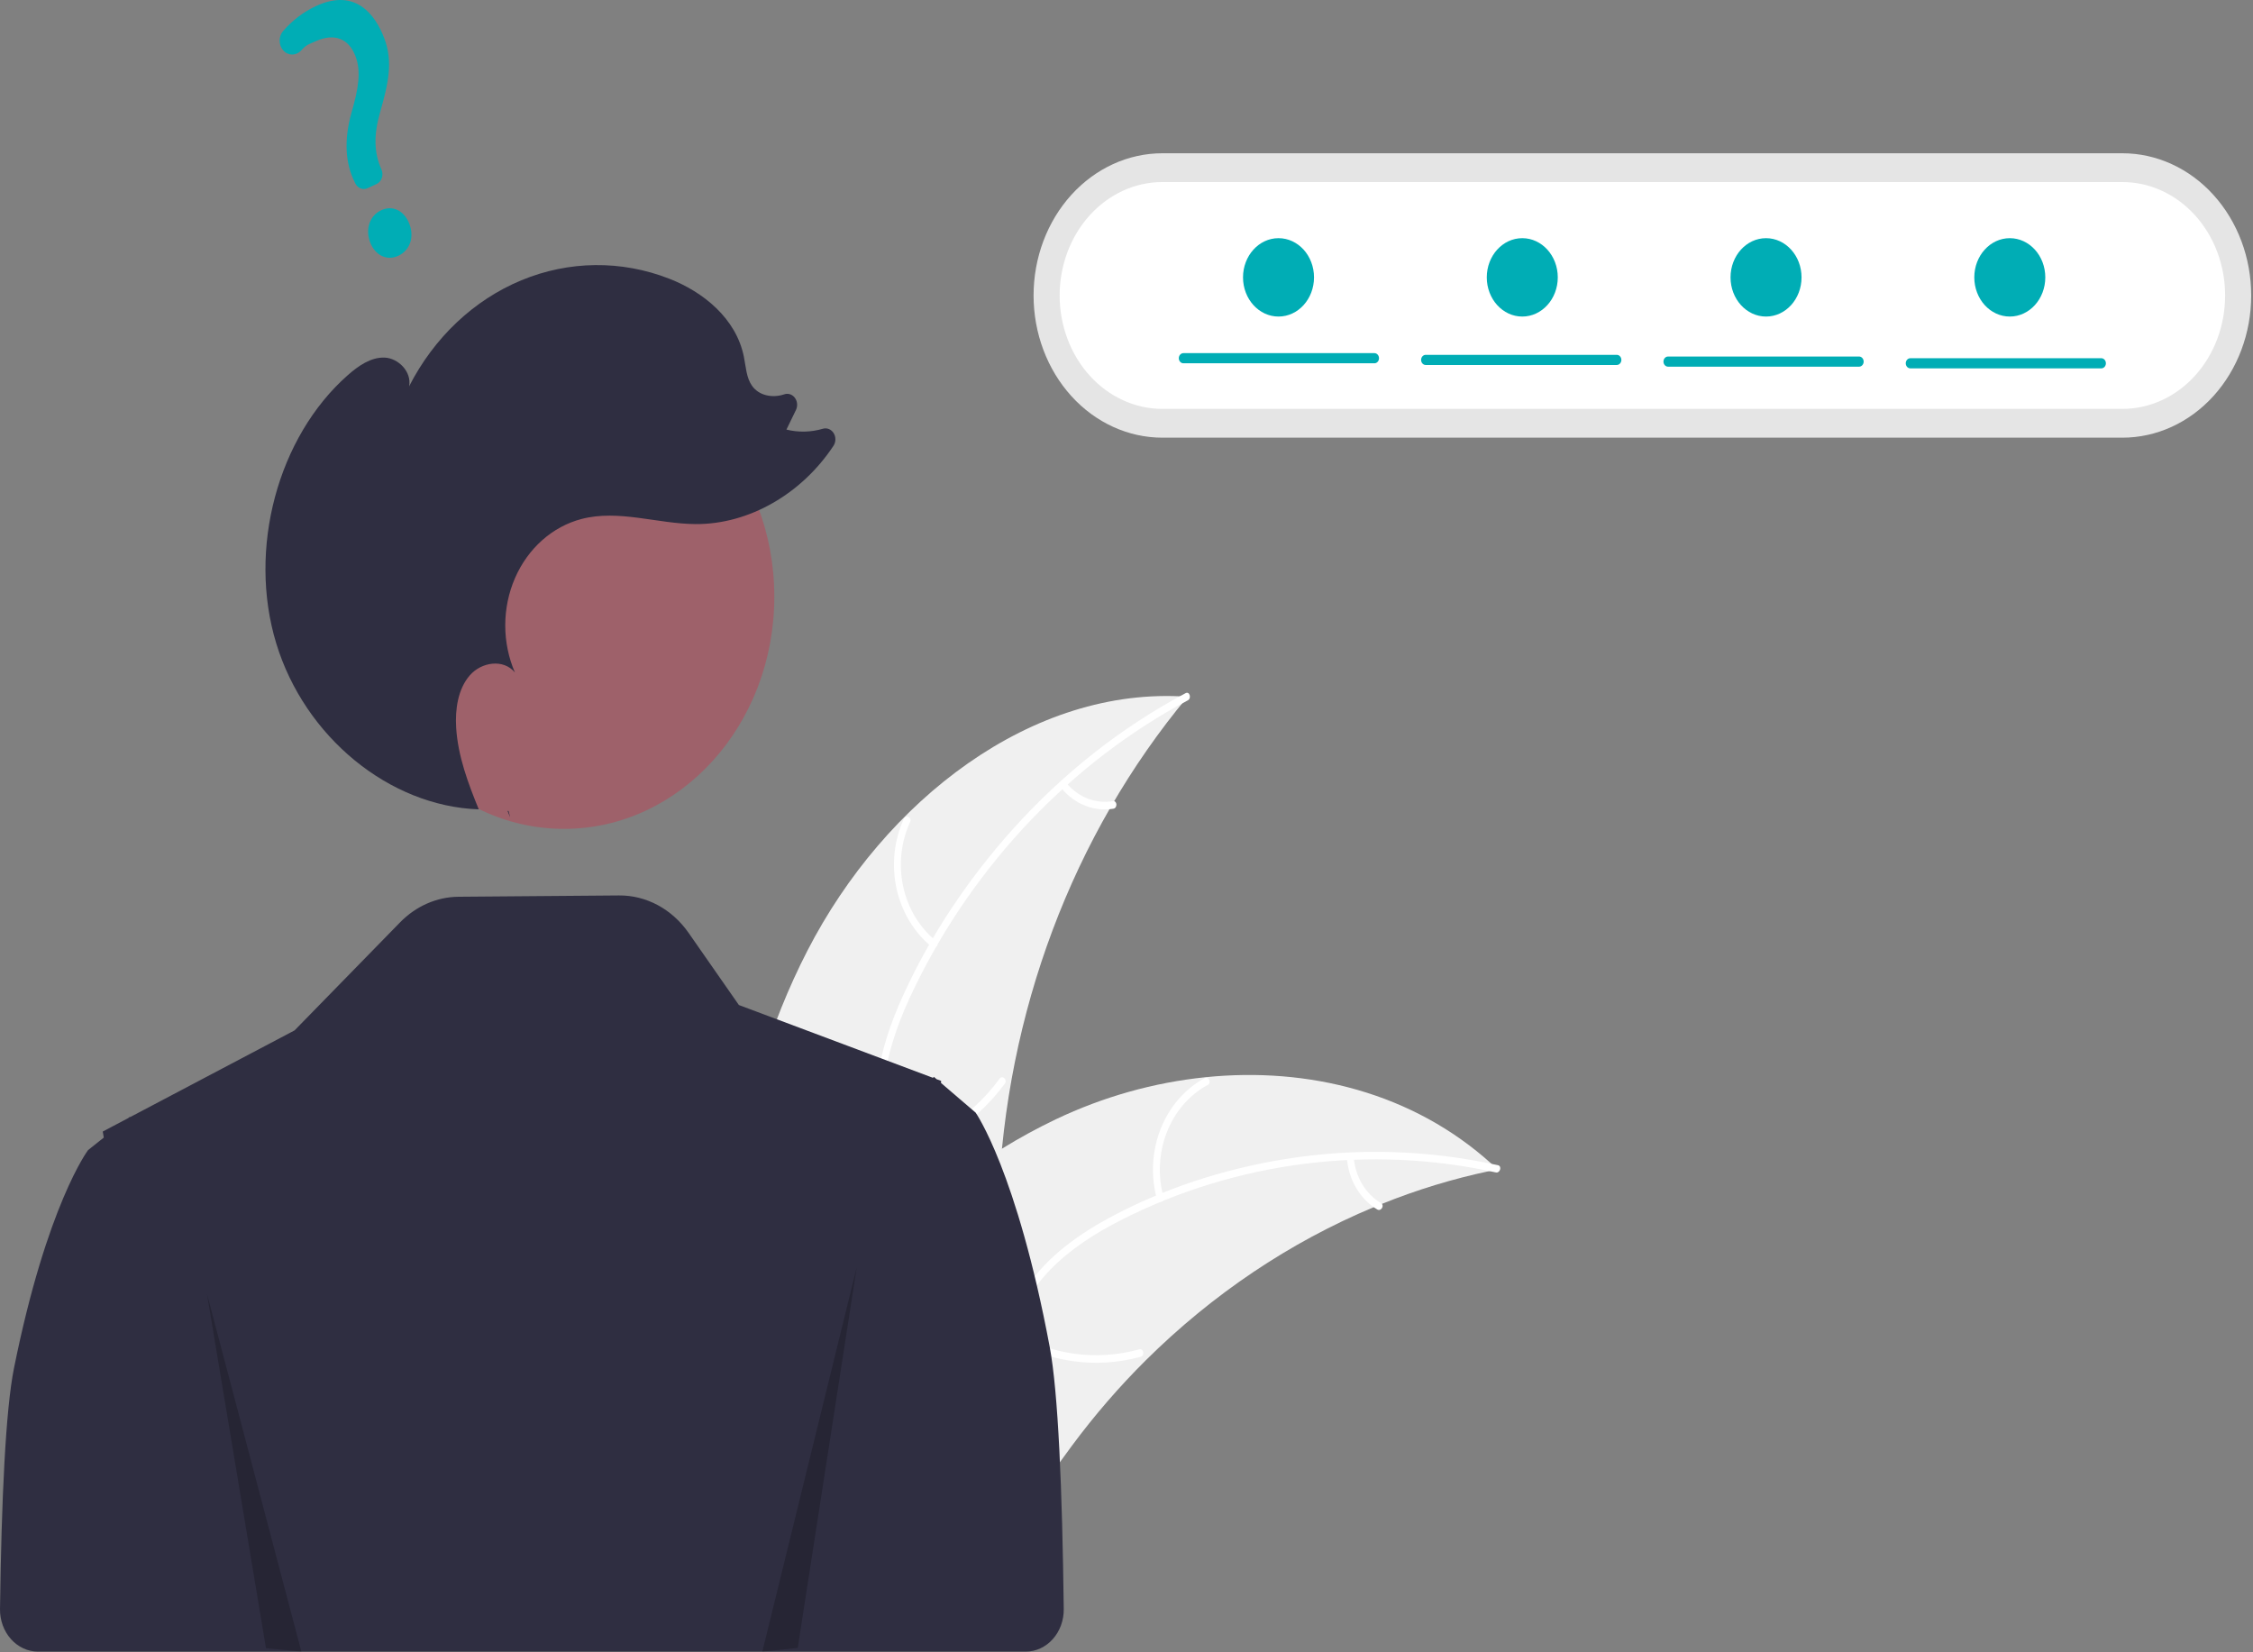 <svg width="952" height="698" viewBox="0 0 952 698" fill="none" xmlns="http://www.w3.org/2000/svg">
<rect x="0" y="0" width="952" height="698" fill="#808080" stroke="none"/>
<g clip-path="url(#clip0_10_106)">
<path d="M341.208 401.613C373.808 338.31 435.991 289.704 501.817 294.386C453.262 352.674 424.948 428.042 421.885 507.155C420.805 537.671 422.481 571.736 404.126 594.585C392.706 608.803 375.25 615.689 358.086 617.134C340.922 618.578 323.762 615.154 306.827 611.746L302.719 613.138C301.155 540.342 308.609 464.916 341.208 401.613Z" fill="#F0F0F0"/>
<path d="M501.915 295.91C453.237 321.778 411.731 364.981 386.251 417.669C380.742 429.061 376.052 441.145 374.006 453.923C371.96 466.706 373.389 478.874 377.345 491.015C380.96 502.115 385.824 513.006 386.932 524.883C388.101 537.401 383.928 549.106 376.418 558.396C367.228 569.762 354.887 576.805 342.601 583.23C328.96 590.363 314.689 597.534 305.028 610.848C303.857 612.461 301.658 610.361 302.827 608.751C319.636 585.587 348.41 581.233 368.363 562.574C377.673 553.867 384.663 542.01 384.222 528.117C383.836 515.969 378.83 504.733 375.081 493.529C371.144 481.765 369.181 469.937 370.593 457.395C372.037 444.565 376.309 432.252 381.53 420.756C393.304 394.828 409.417 371.024 427.875 350.447C449.089 326.795 473.811 307.323 500.973 292.873C502.655 291.98 503.585 295.023 501.915 295.91V295.91Z" fill="white"/>
<path d="M393.715 400.061C386.252 394.038 380.972 385.282 378.818 375.358C376.664 365.434 377.775 354.988 381.954 345.885C382.805 344.046 385.433 345.42 384.581 347.261C380.676 355.73 379.641 365.461 381.664 374.697C383.688 383.934 388.635 392.068 395.614 397.632C397.13 398.842 395.221 401.265 393.715 400.061V400.061Z" fill="white"/>
<path d="M374.84 485.654C393.539 482.638 410.521 471.952 422.401 455.728C423.576 454.12 425.776 456.219 424.601 457.825C412.211 474.683 394.518 485.763 375.053 488.855C373.197 489.148 372.995 485.946 374.84 485.654V485.654Z" fill="white"/>
<path d="M450.525 330.744C452.972 333.739 456.055 336.016 459.497 337.37C462.938 338.725 466.631 339.114 470.242 338.504C472.094 338.185 472.295 341.388 470.455 341.705C466.462 342.358 462.385 341.923 458.579 340.435C454.774 338.948 451.356 336.455 448.625 333.173C448.344 332.888 448.172 332.495 448.144 332.075C448.116 331.654 448.234 331.238 448.475 330.91C448.728 330.59 449.085 330.393 449.469 330.362C449.853 330.331 450.232 330.468 450.525 330.744Z" fill="white"/>
<path d="M632.791 494.084C631.64 494.32 630.489 494.555 629.328 494.815C613.871 498.07 598.68 502.706 583.903 508.676C582.754 509.118 581.596 509.585 580.461 510.062C544.999 524.865 512.336 546.808 484.131 574.774C472.917 585.914 462.487 597.979 452.931 610.866C439.735 628.663 426.71 649.12 409.466 660.724C407.679 661.957 405.825 663.067 403.914 664.047L304.576 618.562C304.397 618.334 304.208 618.13 304.028 617.901L299.987 616.285C300.438 615.582 300.919 614.864 301.37 614.161C301.63 613.753 301.912 613.354 302.172 612.945C302.352 612.676 302.533 612.407 302.682 612.153C302.742 612.063 302.803 611.973 302.853 611.908C303.002 611.654 303.165 611.435 303.304 611.206C305.984 607.184 308.694 603.176 311.434 599.182C311.444 599.157 311.444 599.157 311.475 599.142C332.426 568.767 355.858 540.056 382.492 516.183C383.294 515.465 384.104 514.722 384.95 514.025C397.01 503.338 409.841 493.757 423.315 485.377C430.706 480.815 438.302 476.669 446.073 472.955C466.168 463.4 487.5 457.394 509.287 455.157C552.718 450.705 596.956 461.636 630.266 491.755C631.118 492.527 631.949 493.288 632.791 494.084Z" fill="#F0F0F0"/>
<path d="M632.045 495.374C579.07 483.676 522.366 490.584 473.286 515.719C462.674 521.153 452.339 527.685 443.736 536.527C435.13 545.373 429.635 556.039 426.171 568.362C423.004 579.628 420.947 591.556 415.355 601.775C409.46 612.547 399.745 619.12 388.681 621.545C375.145 624.513 361.449 621.934 348.136 618.899C333.354 615.529 318.048 611.769 303.073 615.978C301.258 616.488 300.648 613.35 302.459 612.841C328.514 605.518 353.863 621.165 379.971 619.528C392.154 618.764 404.202 613.943 411.427 602.557C417.745 592.601 419.876 580.302 422.993 568.865C426.266 556.856 431.149 546.107 439.117 537.031C447.268 527.747 457.394 520.755 467.833 515.045C491.374 502.169 517.222 493.872 543.183 489.71C573.021 484.924 603.381 485.808 632.949 492.323C634.779 492.727 633.863 495.775 632.045 495.374V495.374Z" fill="white"/>
<path d="M488.849 506.62C486.176 496.851 486.735 486.351 490.428 476.996C494.12 467.64 500.705 460.038 509.006 455.547C510.689 454.645 512.038 457.488 510.353 458.392C502.616 462.558 496.483 469.64 493.061 478.36C489.638 487.079 489.152 496.862 491.691 505.943C492.24 507.917 489.395 508.583 488.849 506.62Z" fill="white"/>
<path d="M427.095 562.417C443.671 572.436 463.058 575.191 481.392 570.132C483.208 569.63 483.819 572.767 482.005 573.269C462.918 578.495 442.748 575.582 425.52 565.114C423.878 564.115 425.463 561.423 427.095 562.417V562.417Z" fill="white"/>
<path d="M572.014 489.032C572.335 493.049 573.555 496.916 575.564 500.285C577.573 503.654 580.309 506.419 583.525 508.332C585.177 509.308 583.591 511.999 581.95 511.029C578.405 508.897 575.387 505.839 573.16 502.123C570.932 498.406 569.563 494.144 569.172 489.709C569.104 489.294 569.181 488.866 569.388 488.512C569.595 488.158 569.916 487.904 570.287 487.802C570.663 487.714 571.056 487.794 571.379 488.025C571.703 488.255 571.931 488.617 572.014 489.032V489.032Z" fill="white"/>
<path d="M443.559 569.125C429.647 494.87 412.257 470.113 412.257 470.113L405.614 464.426L397.624 457.575L397.663 456.694L395.768 455.983L395.323 455.602L394.594 454.983L394.476 455.122L394.229 455.406L358.076 441.84L312.211 424.642L290.972 394.168C287.513 389.205 283.06 385.194 277.962 382.448C272.863 379.703 267.258 378.299 261.586 378.345L193.756 378.899C184.585 378.974 175.771 382.834 169.047 389.719L124.464 435.369L54.995 471.994L54.877 471.865L54.148 472.44L43.414 478.105L43.857 480.651L37.214 485.942C37.214 485.942 19.824 508.978 5.912 578.072C2.373 595.653 0.631 633.366 0.002 679.838C-0.03 682.189 0.362 684.524 1.155 686.706C1.948 688.888 3.126 690.874 4.621 692.549C6.115 694.224 7.897 695.555 9.861 696.463C11.826 697.371 13.934 697.839 16.064 697.84H387.112V697.84H433.423C435.552 697.839 437.659 697.371 439.622 696.464C441.585 695.556 443.366 694.228 444.86 692.555C446.354 690.882 447.533 688.898 448.327 686.718C449.121 684.538 449.515 682.206 449.486 679.857C448.872 629.288 447.13 588.191 443.559 569.125Z" fill="#2F2E41"/>
<path d="M491.166 64.757C476.73 64.757 462.885 71.087 452.678 82.356C442.47 93.624 436.735 108.907 436.735 124.843C436.735 140.778 442.47 156.061 452.678 167.33C462.885 178.598 476.73 184.928 491.166 184.928H896.805C911.241 184.928 925.085 178.598 935.293 167.33C945.501 156.061 951.235 140.778 951.235 124.843C951.235 108.907 945.501 93.624 935.293 82.356C925.085 71.087 911.241 64.757 896.805 64.757H491.166Z" fill="#E5E5E5"/>
<path d="M491.166 76.917C479.652 76.917 468.609 81.966 460.467 90.954C452.325 99.942 447.751 112.132 447.751 124.843C447.751 137.553 452.325 149.743 460.467 158.731C468.609 167.719 479.652 172.768 491.166 172.768H896.805C908.319 172.768 919.362 167.719 927.504 158.731C935.646 149.743 940.22 137.553 940.22 124.843C940.22 112.132 935.646 99.942 927.504 90.954C919.362 81.966 908.319 76.917 896.805 76.917H491.166Z" fill="white"/>
<path d="M238.323 350.216C287.4 350.216 327.186 306.297 327.186 252.121C327.186 197.944 287.4 154.026 238.323 154.026C189.245 154.026 149.46 197.944 149.46 252.121C149.46 306.297 189.245 350.216 238.323 350.216Z" fill="#9E616A"/>
<path d="M215.59 345.412C215.21 344.49 214.832 343.564 214.454 342.635C214.6 342.64 214.744 342.663 214.889 342.667L215.59 345.412Z" fill="#2F2E41"/>
<path d="M146.989 158.486C151.483 154.529 156.736 150.887 162.483 151.092C168.229 151.296 174.056 157.025 172.865 163.234C183.42 142.605 200.22 126.738 220.316 118.42C240.412 110.101 262.521 109.862 282.761 117.745C297.042 123.307 311.048 134.435 314.329 150.756C315.171 154.946 315.352 159.54 317.721 162.942C320.709 167.231 326.426 168.202 331.133 166.693C331.18 166.678 331.227 166.662 331.274 166.647C332.069 166.347 332.928 166.318 333.738 166.562C334.549 166.807 335.274 167.314 335.821 168.019C336.367 168.724 336.709 169.593 336.803 170.515C336.897 171.437 336.738 172.368 336.347 173.19L332.306 181.509C337.4 182.762 342.693 182.638 347.734 181.147C348.572 180.904 349.457 180.954 350.268 181.289C351.079 181.623 351.776 182.227 352.264 183.016C352.752 183.805 353.007 184.742 352.993 185.698C352.98 186.653 352.699 187.581 352.189 188.353C338.864 208.548 316.603 221.589 293.886 221.436C277.74 221.327 261.428 215.184 245.714 219.283C239.635 220.868 233.955 223.936 229.09 228.261C224.225 232.586 220.299 238.059 217.6 244.277C214.901 250.496 213.498 257.303 213.492 264.198C213.487 271.093 214.881 277.902 217.57 284.126C212.743 278.297 203.411 279.677 198.473 285.392C193.535 291.107 192.257 299.636 192.755 307.515C193.515 319.565 197.792 330.919 202.301 341.97C164.5 340.656 128.746 311.384 116.711 271.793C104.626 232.036 117.292 184.638 146.989 158.486Z" fill="#2F2E41"/>
<path opacity="0.2" d="M87.464 546.707L112.388 696.403L127.343 697.84L87.464 546.707Z" fill="black"/>
<path opacity="0.2" d="M362.007 535.417L337.083 696.294L322.128 697.84L362.007 535.417Z" fill="black"/>
<path d="M168.247 108.107C163.468 110.309 158.482 107.895 156.39 102.367C154.267 96.754 156.25 91.056 161.106 88.818C165.962 86.579 170.859 88.999 173.017 94.703C175.142 100.321 173.18 105.833 168.247 108.107ZM159.093 77.769L155.293 79.521C154.344 79.953 153.282 79.977 152.318 79.586C151.354 79.196 150.558 78.42 150.087 77.413L149.899 77.007C145.811 68.868 145.343 58.975 148.515 47.621C151.454 37.435 152.675 30.271 150.22 23.781C147.382 16.277 141.321 13.927 133.592 17.332C130.594 18.713 129.64 18.692 127.281 21.275C126.768 21.844 126.156 22.293 125.482 22.595C124.809 22.897 124.087 23.046 123.36 23.034C122.657 23.025 121.963 22.859 121.319 22.548C120.675 22.236 120.095 21.785 119.613 21.22C118.683 20.132 118.163 18.696 118.156 17.2C118.149 15.705 118.657 14.263 119.576 13.165C123.541 8.583 128.323 4.958 133.621 2.519C150.228 -5.136 158.588 6.165 162.413 16.278C166.155 26.17 164.05 35.349 160.668 47.235C157.834 57.112 157.999 64.431 161.219 71.708C161.451 72.258 161.58 72.855 161.599 73.462C161.617 74.068 161.524 74.673 161.326 75.239C161.127 75.805 160.827 76.321 160.443 76.756C160.06 77.191 159.6 77.535 159.093 77.769L159.093 77.769Z" fill="#00ADB5"/>
<path d="M580.766 153.5H500.06C499.803 153.501 499.549 153.447 499.312 153.34C499.074 153.233 498.858 153.076 498.676 152.876C498.494 152.677 498.35 152.44 498.252 152.178C498.153 151.917 498.102 151.637 498.102 151.354C498.102 151.071 498.153 150.79 498.252 150.529C498.35 150.268 498.494 150.03 498.676 149.831C498.858 149.632 499.074 149.474 499.312 149.367C499.549 149.26 499.803 149.206 500.06 149.208H580.766C581.28 149.212 581.771 149.439 582.133 149.841C582.494 150.243 582.697 150.787 582.697 151.354C582.697 151.92 582.494 152.464 582.133 152.866C581.771 153.268 581.28 153.496 580.766 153.5Z" fill="#00ADB5"/>
<path d="M683.148 154.215H602.441C602.185 154.217 601.93 154.163 601.693 154.056C601.456 153.949 601.24 153.791 601.058 153.591C600.876 153.392 600.732 153.155 600.633 152.893C600.535 152.632 600.484 152.352 600.484 152.069C600.484 151.786 600.535 151.506 600.633 151.244C600.732 150.983 600.876 150.746 601.058 150.546C601.24 150.347 601.456 150.189 601.693 150.082C601.93 149.975 602.185 149.921 602.441 149.923H683.148C683.405 149.921 683.659 149.975 683.896 150.082C684.134 150.189 684.349 150.347 684.531 150.546C684.713 150.746 684.858 150.983 684.956 151.244C685.055 151.506 685.105 151.786 685.105 152.069C685.105 152.352 685.055 152.632 684.956 152.893C684.858 153.155 684.713 153.392 684.531 153.591C684.349 153.791 684.134 153.949 683.896 154.056C683.659 154.163 683.405 154.217 683.148 154.215V154.215Z" fill="#00ADB5"/>
<path d="M785.53 154.93H704.823C704.31 154.926 703.819 154.698 703.457 154.296C703.095 153.894 702.892 153.351 702.892 152.784C702.892 152.218 703.095 151.674 703.457 151.272C703.819 150.87 704.31 150.642 704.823 150.638H785.53C785.786 150.636 786.04 150.69 786.278 150.797C786.515 150.904 786.731 151.062 786.913 151.262C787.095 151.461 787.239 151.698 787.338 151.96C787.436 152.221 787.487 152.501 787.487 152.784C787.487 153.067 787.436 153.347 787.338 153.609C787.239 153.87 787.095 154.107 786.913 154.307C786.731 154.506 786.515 154.664 786.278 154.771C786.04 154.878 785.786 154.932 785.53 154.93H785.53Z" fill="#00ADB5"/>
<path d="M887.911 155.645H807.204C806.691 155.642 806.2 155.414 805.838 155.012C805.477 154.61 805.274 154.066 805.274 153.499C805.274 152.933 805.477 152.389 805.838 151.987C806.2 151.585 806.691 151.357 807.204 151.354H887.911C888.425 151.357 888.916 151.585 889.278 151.987C889.639 152.389 889.842 152.933 889.842 153.499C889.842 154.066 889.639 154.61 889.278 155.012C888.916 155.414 888.425 155.642 887.911 155.645Z" fill="#00ADB5"/>
<path d="M540.235 133.75C548.52 133.75 555.235 126.337 555.235 117.192C555.235 108.047 548.52 100.633 540.235 100.633C531.951 100.633 525.235 108.047 525.235 117.192C525.235 126.337 531.951 133.75 540.235 133.75Z" fill="#00ADB5"/>
<path d="M643.235 133.75C651.52 133.75 658.235 126.337 658.235 117.192C658.235 108.047 651.52 100.633 643.235 100.633C634.951 100.633 628.235 108.047 628.235 117.192C628.235 126.337 634.951 133.75 643.235 133.75Z" fill="#00ADB5"/>
<path d="M746.235 133.75C754.52 133.75 761.235 126.337 761.235 117.192C761.235 108.047 754.52 100.633 746.235 100.633C737.951 100.633 731.235 108.047 731.235 117.192C731.235 126.337 737.951 133.75 746.235 133.75Z" fill="#00ADB5"/>
<path d="M849.235 133.75C857.52 133.75 864.235 126.337 864.235 117.192C864.235 108.047 857.52 100.633 849.235 100.633C840.951 100.633 834.235 108.047 834.235 117.192C834.235 126.337 840.951 133.75 849.235 133.75Z" fill="#00ADB5"/>
</g>
<defs>
<clipPath id="clip0_10_106">
<rect width="951.235" height="697.84" fill="white"/>
</clipPath>
</defs>
</svg>
